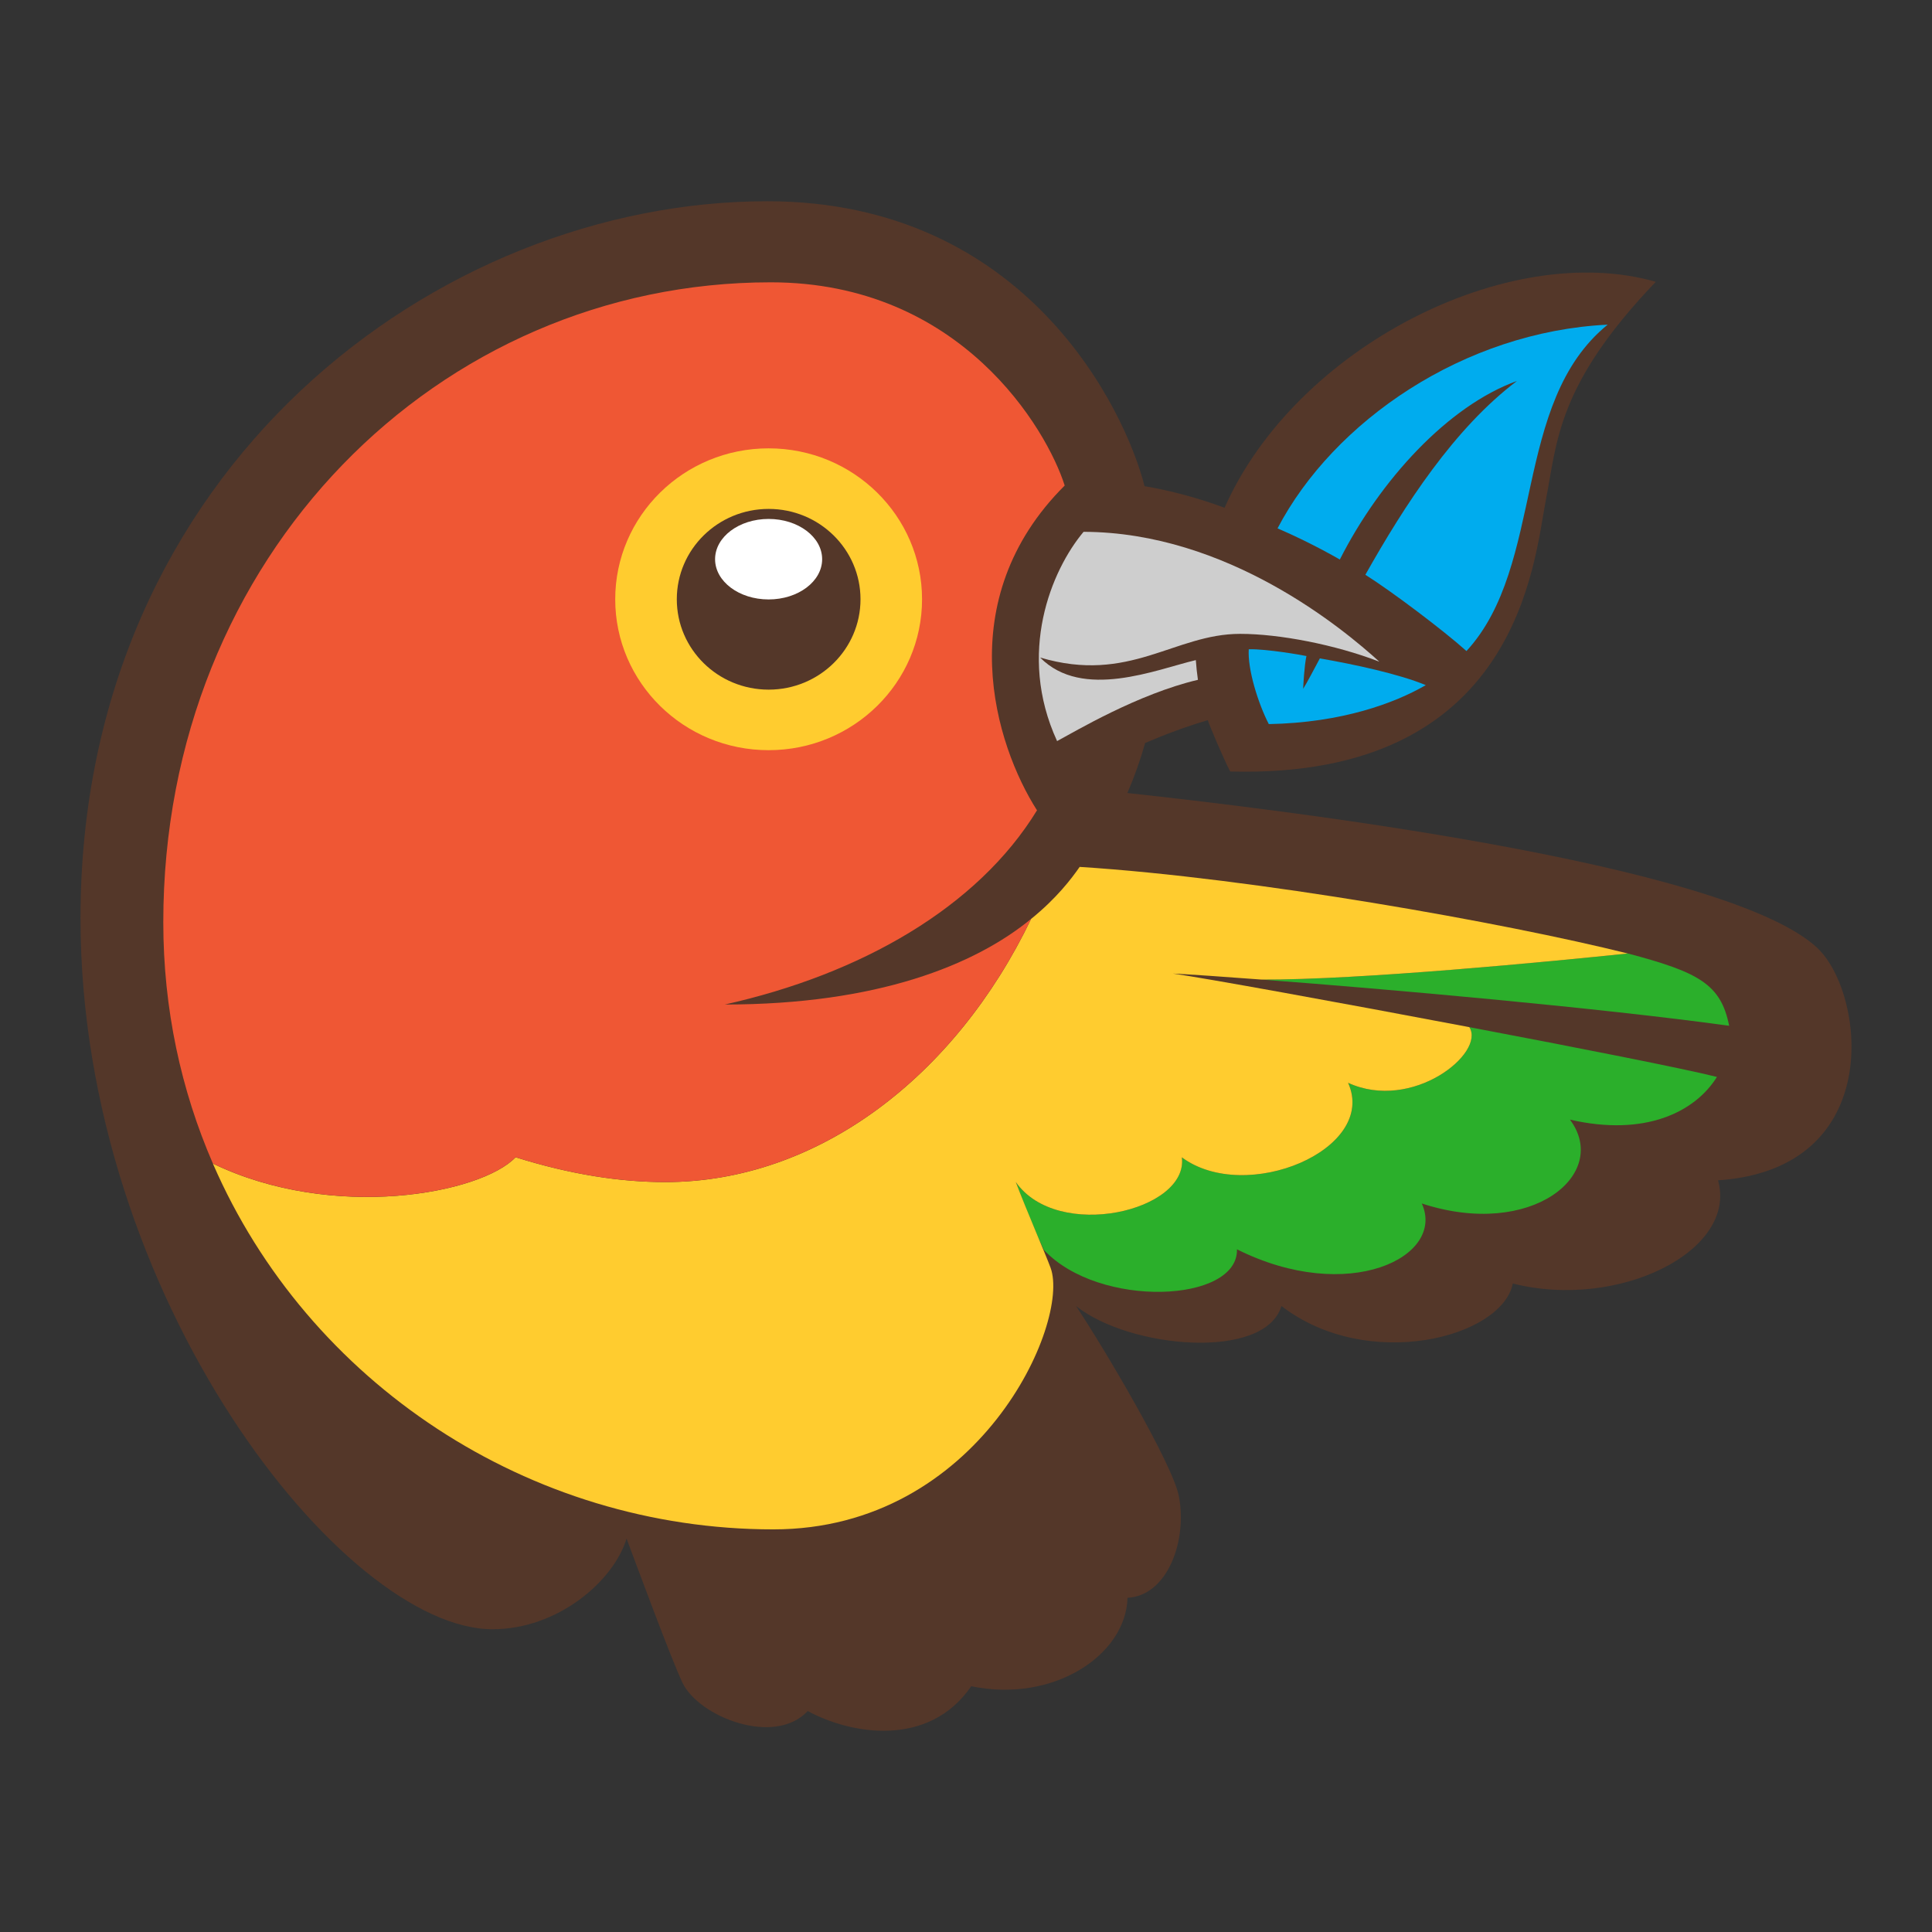 <svg xmlns="http://www.w3.org/2000/svg" width="48" height="48" viewBox="0 0 48 48">
  <rect x="0" y="0" width="48" height="48" fill="#333333" stroke="none"/>
  <g fill="none" transform="translate(2 5)">
    <path fill="#543729" d="M43.161,18.56 C40.897,16.424 29.58,15.091 26.01,14.702 C26.183,14.301 26.33,13.886 26.451,13.459 C26.938,13.249 27.464,13.054 28.007,12.892 C28.073,13.084 28.385,13.819 28.563,14.168 C35.743,14.362 36.112,8.926 36.404,7.436 C36.689,5.98 36.675,4.573 39.138,2.001 C35.468,0.95 30.192,3.629 28.424,7.615 C27.76,7.371 27.094,7.19 26.436,7.079 C25.964,5.209 23.507,0 17.06,0 C8.897,0 0,6.616 0,17.815 C0,27.228 6.542,35.478 10.238,35.478 C11.852,35.478 13.241,34.291 13.567,33.226 C13.84,33.956 14.679,36.225 14.954,36.803 C15.361,37.657 17.244,38.396 18.068,37.51 C19.127,38.088 21.071,38.436 22.13,36.894 C24.17,37.318 25.974,36.123 26.013,34.697 C27.014,34.644 27.505,33.264 27.287,32.164 C27.125,31.354 25.404,28.449 24.733,27.447 C26.062,28.509 29.428,28.809 29.837,27.447 C31.98,29.1 35.32,28.232 35.585,26.888 C38.189,27.553 41.175,26.093 40.685,24.325 C44.868,24.041 44.333,19.669 43.159,18.561 L43.161,18.56 Z"/>
    <path fill="#00ACEE" d="M2.922,6.28 C3.902,4.54 5.133,2.64 6.688,1.465 C4.977,2.082 3.287,3.928 2.288,5.901 C1.779,5.611 1.262,5.353 0.74,5.127 C2.134,2.464 5.372,0.24 8.942,0.066 C6.551,2.007 7.4,6.04 5.434,8.175 C4.872,7.67 3.58,6.694 2.922,6.28 Z M1.377,9.113 C1.378,9.047 1.406,8.533 1.458,8.299 C1.321,8.27 0.469,8.121 0.025,8.13 C-0.007,8.629 0.259,9.479 0.523,9.99 C2.339,9.956 3.651,9.469 4.423,9.022 C3.766,8.748 2.644,8.504 1.791,8.358 C1.696,8.534 1.462,8.983 1.377,9.113 Z" transform="translate(29 3)"/>
    <g transform="translate(2 2)">
      <path fill="#2BAF2B" d="M21.935,24.053 C21.936,24.055 21.937,24.058 21.937,24.061 C21.727,23.615 21.503,23.074 21.236,22.366 C22.276,23.855 25.533,23.087 25.362,21.753 C26.957,22.934 30.239,21.557 29.493,19.902 C31.09,20.634 32.913,19.161 32.504,18.519 C35.228,19.035 37.837,19.55 38.657,19.756 C38.112,20.629 36.873,21.246 35.005,20.817 C36.014,22.17 34.054,23.794 31.324,22.9 C31.925,24.228 29.494,25.423 26.732,24.039 C26.767,25.368 23.304,25.521 21.935,24.053 L21.935,24.053 Z M27.337,17.337 C30.498,17.575 35.724,18.039 38.96,18.485 C38.756,17.449 38.198,17.153 36.441,16.688 C34.552,16.887 29.759,17.35 27.337,17.337 L27.337,17.337 Z"/>
      <path fill="#FFCC2F" d="M25.363,21.754 C26.957,22.934 30.239,21.557 29.493,19.902 C31.09,20.634 32.914,19.161 32.505,18.519 C29.285,17.908 25.907,17.295 25.141,17.188 C25.605,17.212 26.376,17.264 27.338,17.337 C29.759,17.35 34.552,16.887 36.441,16.689 C33.382,15.926 27.137,14.812 22.824,14.538 C22.624,14.825 22.257,15.313 21.617,15.831 C19.73,19.758 16.311,22.369 12.528,22.369 C11.426,22.369 10.192,22.186 8.81,21.752 C7.947,22.66 4.271,23.349 1.289,21.909 C3.655,27.359 9.141,30.997 15.215,30.997 C20.33,30.997 22.598,25.858 22.102,24.499 C21.981,24.169 21.504,23.074 21.237,22.367 C22.276,23.855 25.534,23.087 25.363,21.754 L25.363,21.754 Z"/>
      <path fill="#CECECE" d="M22.263,11.412 C22.715,11.17 24.275,10.239 25.762,9.89 C25.739,9.728 25.721,9.564 25.71,9.4 C24.735,9.63 22.895,10.405 21.841,9.336 C24.065,9.997 25.175,8.748 26.81,8.748 C27.784,8.748 29.174,9.016 30.269,9.439 C29.388,8.638 26.499,6.221 22.921,6.213 C22.122,7.166 21.259,9.229 22.263,11.412 L22.263,11.412 Z"/>
      <path fill="#EF5734" d="M8.81,21.751 C10.192,22.185 11.426,22.368 12.528,22.368 C16.311,22.368 19.73,19.757 21.617,15.83 C20.221,16.976 17.796,17.957 14.008,17.957 C17.382,17.204 20.286,15.55 21.764,13.132 C20.725,11.505 19.599,7.907 22.452,5.063 C22.013,3.676 19.877,0.014 15.148,0.014 C6.896,0.014 0.057,6.808 0.057,15.912 C0.057,18.067 0.499,20.088 1.289,21.907 C4.272,23.348 7.947,22.659 8.81,21.75 L8.81,21.751 Z"/>
      <path fill="#FFCC2F" d="M11.285,7.889 C11.285,9.96 12.991,11.638 15.096,11.638 C17.201,11.638 18.908,9.96 18.908,7.889 C18.908,5.818 17.201,4.139 15.096,4.139 C12.991,4.139 11.285,5.818 11.285,7.889 Z"/>
      <path fill="#543729" d="M12.815,7.889 C12.815,9.129 13.836,10.134 15.097,10.134 C16.357,10.134 17.379,9.128 17.379,7.889 C17.379,6.649 16.357,5.644 15.097,5.644 C13.836,5.644 12.815,6.649 12.815,7.889 Z"/>
      <ellipse cx="15.096" cy="6.893" fill="#FFF" rx="1.33" ry="1"/>
    </g>
  </g>
</svg>
